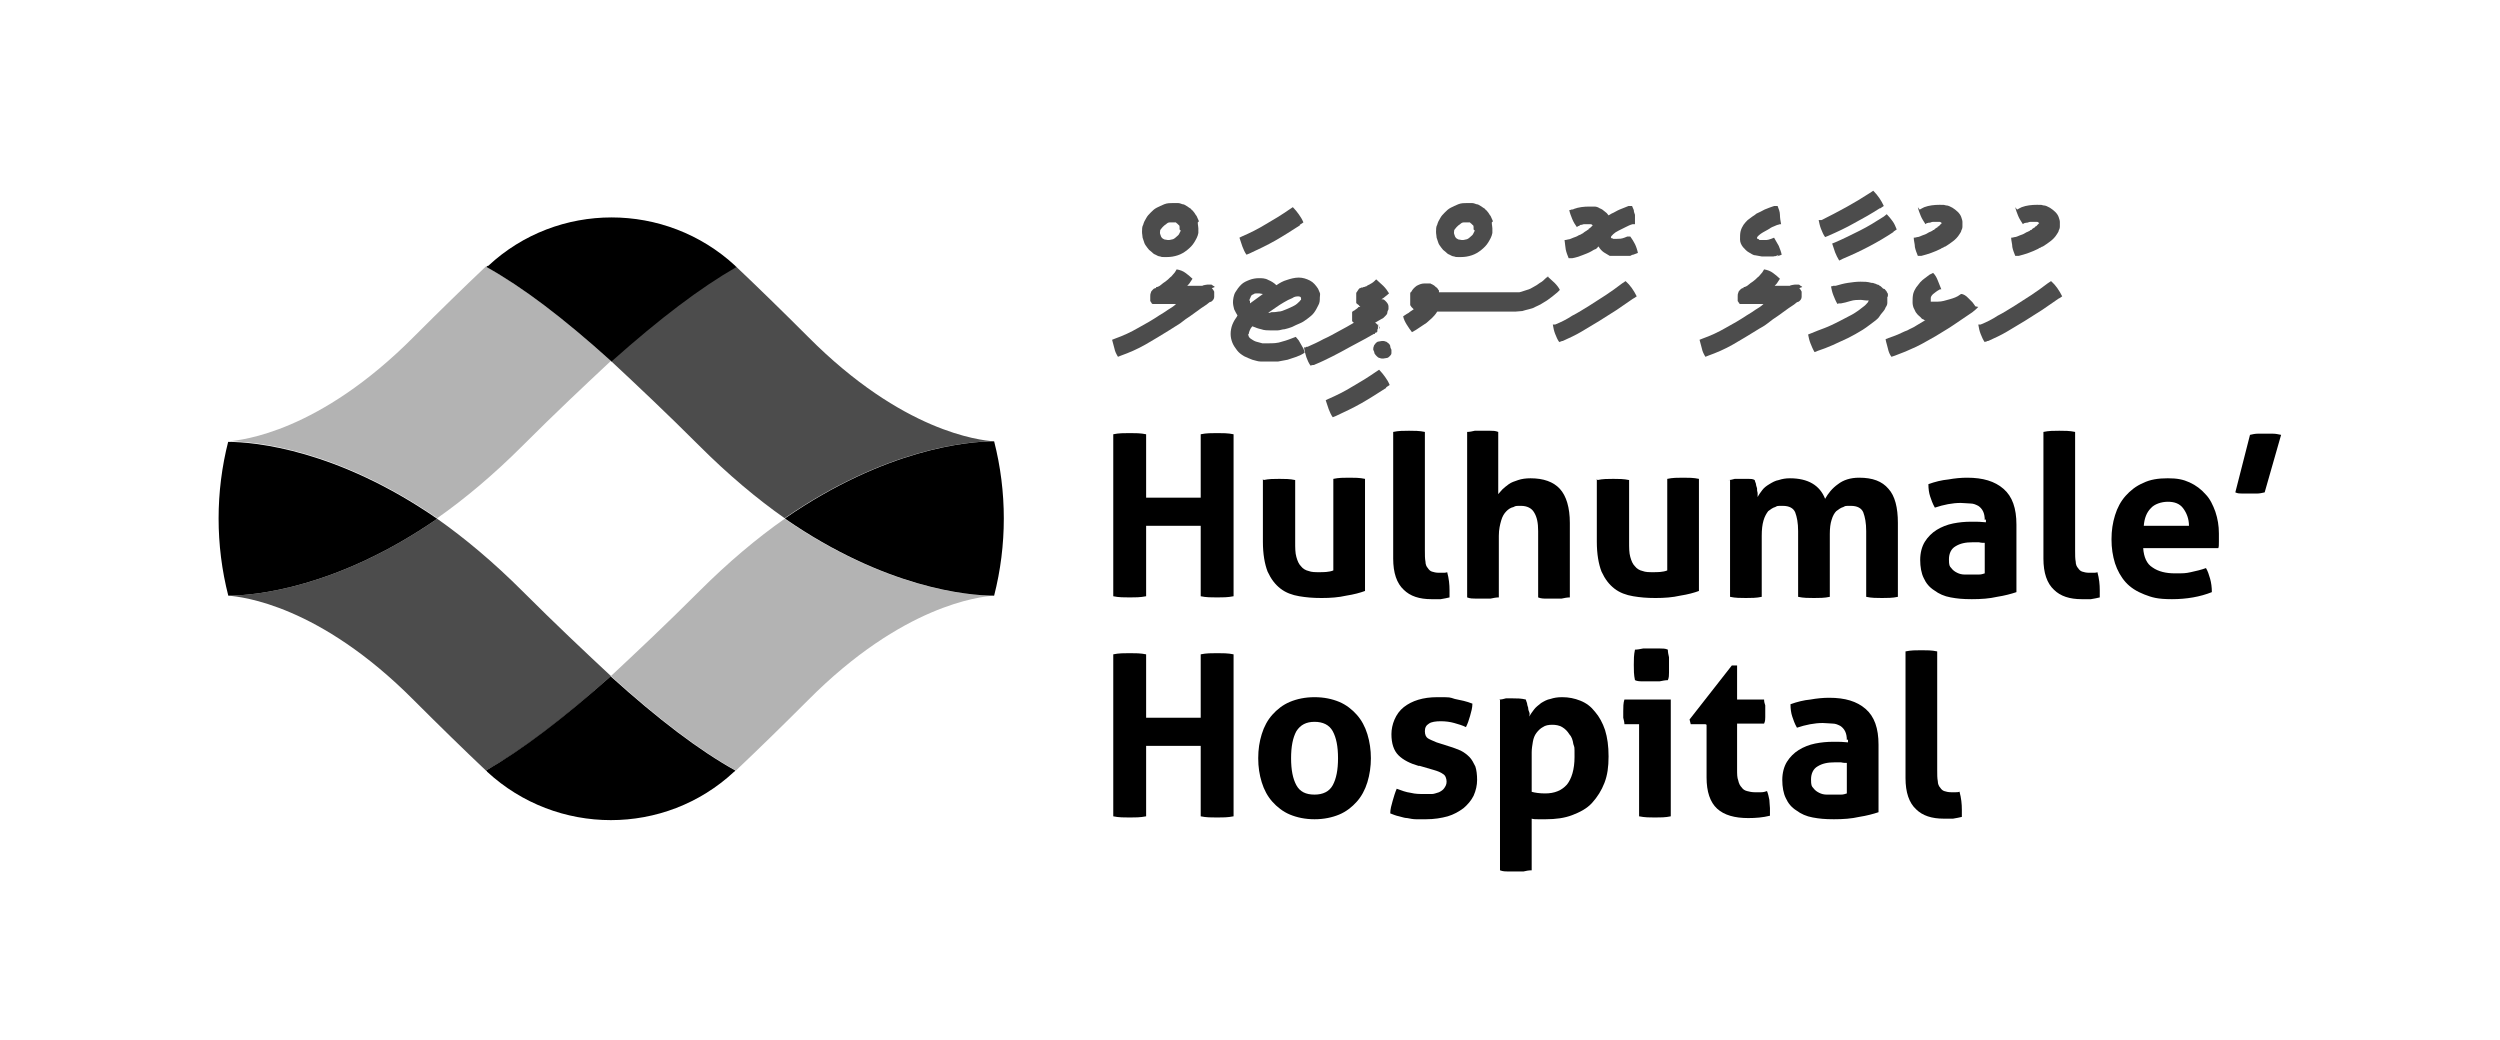 <?xml version="1.0" encoding="UTF-8"?>
<svg id="Layer_1" xmlns="http://www.w3.org/2000/svg" version="1.1" viewBox="0 0 426 177.2">
  <!-- Generator: Adobe Illustrator 29.0.1, SVG Export Plug-In . SVG Version: 2.1.0 Build 192)  -->
  <defs>
    <style>
      .st0 {
        opacity: .3;
      }

      .st1 {
        opacity: .7;
      }
    </style>
  </defs>
  <g>
    <g class="st0">
      <path d="M169.3,101.5h0c-2.4.2-15.5,1.6-31.6,17.8-4.4,4.4-8.5,8.4-12.3,12-6.1-3.4-13-8.6-21.3-16.1h0c4.5-4.2,9.5-8.9,15-14.4,5-5,9.9-9.1,14.6-12.4h0c17.1,11.8,31.1,13.1,35.6,13.1Z"/>
    </g>
    <path d="M104.1,115.2c-8.3,7.4-15.2,12.6-21.3,16.1,0,0,.2.1.2.2,11.9,11,30.3,11,42.1,0,0,0,.2-.1.2-.2-6.1-3.4-13-8.6-21.3-16.1Z"/>
    <g class="st1">
      <path d="M38.9,101.5h0c2.4.2,15.5,1.6,31.6,17.8,4.4,4.4,8.5,8.4,12.3,12,6.1-3.4,13-8.6,21.3-16.1h0c-4.5-4.2-9.5-8.9-15-14.4-5-5-9.9-9.1-14.6-12.4h0c-17.1,11.8-31.1,13.1-35.6,13.1Z"/>
    </g>
    <g class="st0">
      <path d="M38.9,75.2h0c2.4-.2,15.5-1.6,31.6-17.8,4.4-4.4,8.5-8.4,12.3-12,6.1,3.4,13,8.6,21.3,16.1h0c-4.5,4.2-9.5,8.9-15,14.4-5,5-9.9,9.1-14.6,12.4h0c-17.1-11.8-31.1-13.1-35.6-13.1Z"/>
    </g>
    <path d="M38.9,75.2h0c-2.2,8.6-2.2,17.7,0,26.3h0c4.5,0,18.5-1.3,35.6-13.1-17.1-11.8-31.1-13.1-35.6-13.1Z"/>
    <path d="M83.1,45.3c0,0-.2.1-.2.2,6.1,3.4,13,8.6,21.3,16.1,8.3-7.4,15.2-12.6,21.3-16.1,0,0-.2-.1-.2-.2-11.9-11-30.3-11-42.1,0Z"/>
    <g class="st1">
      <path d="M169.3,75.2h0c-2.4-.2-15.5-1.6-31.6-17.8-4.4-4.4-8.5-8.4-12.3-12-6.1,3.4-13,8.6-21.3,16.1h0c4.5,4.2,9.5,8.9,15,14.4,5,5,9.9,9.1,14.6,12.4h0c17.1-11.8,31.1-13.1,35.6-13.1Z"/>
    </g>
    <path d="M133.8,88.4c17.1,11.8,31.1,13.1,35.6,13.1h0c2.2-8.6,2.2-17.7,0-26.3h0c-4.5,0-18.5,1.3-35.6,13.1Z"/>
  </g>
  <g>
    <g>
      <path d="M189.7,74c.9-.2,1.9-.2,2.8-.2s1.9,0,2.8.2v10.8h9.3v-10.8c.9-.2,1.9-.2,2.8-.2s1.9,0,2.8.2v27.6c-1,.2-1.9.2-2.8.2s-1.9,0-2.8-.2v-12h-9.3v12c-1,.2-1.9.2-2.8.2s-1.9,0-2.8-.2v-27.6Z"/>
      <path d="M215.3,81.8c.9-.2,1.8-.2,2.7-.2s1.8,0,2.7.2v10.5c0,1.1,0,1.9.2,2.6.2.7.4,1.2.8,1.6.3.4.8.7,1.3.8.5.2,1.1.2,1.8.2s1.7,0,2.4-.3v-15.6c.9-.2,1.8-.2,2.7-.2s1.8,0,2.7.2v19.1c-.8.3-1.9.6-3.2.8-1.3.3-2.7.4-4.2.4s-2.6-.1-3.8-.3c-1.2-.2-2.3-.6-3.2-1.3-.9-.7-1.6-1.6-2.2-2.9-.5-1.3-.8-3-.8-5.1v-10.7Z"/>
      <path d="M237.4,73.6c.9-.2,1.8-.2,2.7-.2s1.8,0,2.7.2v20.2c0,.8,0,1.4.1,1.9,0,.5.2.9.4,1.1.2.3.4.5.7.6.3.1.7.2,1.2.2s.4,0,.7,0c.2,0,.5,0,.7-.1.3,1.1.4,2.1.4,3.1v.6c0,.2,0,.4,0,.6-.4.1-.9.2-1.5.3-.6,0-1.1,0-1.6,0-2,0-3.6-.5-4.7-1.6-1.2-1.1-1.8-2.9-1.8-5.3v-21.4Z"/>
      <path d="M250,73.6c.4,0,.9-.1,1.3-.2.5,0,.9,0,1.3,0s.9,0,1.3,0c.5,0,.9,0,1.4.2v10.6c.2-.2.4-.5.7-.8.3-.3.7-.6,1.1-.9.4-.3,1-.5,1.6-.7.6-.2,1.3-.3,2.1-.3,2.2,0,3.9.6,5,1.8,1.1,1.2,1.7,3.2,1.7,5.8v12.7c-.5,0-.9.1-1.4.2-.5,0-.9,0-1.3,0s-.9,0-1.3,0c-.5,0-.9,0-1.4-.2v-11.3c0-1.4-.2-2.4-.7-3.2-.4-.7-1.2-1.1-2.2-1.1s-.9,0-1.3.2c-.5.1-.9.4-1.2.7-.4.4-.7.9-.9,1.6-.2.7-.4,1.5-.4,2.6v10.5c-.5,0-.9.1-1.4.2-.5,0-.9,0-1.3,0s-.9,0-1.3,0c-.4,0-.9,0-1.4-.2v-28.1Z"/>
      <path d="M272.2,81.8c.9-.2,1.8-.2,2.7-.2s1.8,0,2.7.2v10.5c0,1.1,0,1.9.2,2.6.2.7.4,1.2.8,1.6.3.4.8.7,1.3.8.5.2,1.1.2,1.8.2s1.7,0,2.4-.3v-15.6c.9-.2,1.8-.2,2.7-.2s1.8,0,2.7.2v19.1c-.8.3-1.9.6-3.2.8-1.3.3-2.7.4-4.2.4s-2.6-.1-3.8-.3c-1.2-.2-2.3-.6-3.2-1.3-.9-.7-1.6-1.6-2.2-2.9-.5-1.3-.8-3-.8-5.1v-10.7Z"/>
      <path d="M294.5,81.8c.4,0,.7-.1,1.1-.2.4,0,.8,0,1.2,0s.8,0,1.2,0c.3,0,.7,0,1,.2,0,.1.1.3.2.6,0,.2.1.5.2.8,0,.3,0,.5.1.8,0,.3,0,.5,0,.7.2-.4.5-.8.8-1.2.3-.4.7-.7,1.2-1,.5-.3,1-.6,1.6-.7.6-.2,1.2-.3,1.9-.3,3.1,0,5.1,1.2,6,3.5.5-.9,1.2-1.8,2.2-2.5.9-.7,2.1-1.1,3.6-1.1,2.3,0,3.9.6,5,1.9,1.1,1.2,1.6,3.2,1.6,5.8v12.6c-.9.2-1.8.2-2.7.2s-1.8,0-2.7-.2v-11.2c0-1.4-.2-2.4-.5-3.2-.3-.7-1-1.1-2.1-1.1s-.9,0-1.3.2c-.4.1-.8.4-1.2.7-.3.3-.6.8-.8,1.5-.2.6-.3,1.4-.3,2.4v10.7c-.9.2-1.8.2-2.7.2s-1.8,0-2.7-.2v-11.2c0-1.4-.2-2.4-.5-3.2-.3-.7-1-1.1-2.1-1.1s-.9,0-1.3.2c-.4.1-.8.4-1.2.7-.3.4-.6.9-.8,1.6-.2.7-.3,1.5-.3,2.6v10.4c-.9.2-1.8.2-2.7.2s-1.8,0-2.7-.2v-19.9Z"/>
      <path d="M338.2,88.6c0-.6-.1-1.1-.3-1.5-.2-.4-.5-.7-.8-.9-.4-.2-.8-.4-1.3-.4-.5,0-1.1-.1-1.7-.1-1.4,0-2.9.3-4.4.8-.4-.7-.6-1.3-.8-1.9-.2-.6-.3-1.3-.3-2.1,1.1-.4,2.3-.7,3.4-.8,1.1-.2,2.2-.3,3.2-.3,2.7,0,4.7.6,6.2,1.9,1.5,1.3,2.2,3.3,2.2,6.1v11.5c-.9.3-2,.6-3.3.8-1.3.3-2.7.4-4.3.4s-2.5-.1-3.6-.3c-1.1-.2-2-.6-2.8-1.2-.8-.5-1.4-1.2-1.8-2.1-.4-.8-.6-1.9-.6-3.1s.3-2.3.8-3.1c.5-.8,1.2-1.5,2-2,.8-.5,1.8-.9,2.8-1.1,1-.2,2-.3,3.1-.3s1.6,0,2.5.1v-.5ZM338.2,92.5c-.3,0-.6,0-1-.1-.4,0-.7,0-1,0-1.3,0-2.2.2-3,.7-.7.4-1.1,1.2-1.1,2.2s.1,1.2.4,1.5c.3.4.6.6,1,.8.4.2.8.3,1.3.3.4,0,.8,0,1.2,0s.8,0,1.2,0c.4,0,.7-.1,1-.2v-5.1Z"/>
      <path d="M348.2,73.6c.9-.2,1.8-.2,2.7-.2s1.8,0,2.7.2v20.2c0,.8,0,1.4.1,1.9,0,.5.2.9.4,1.1.2.3.4.5.7.6.3.1.7.2,1.2.2s.4,0,.7,0c.2,0,.5,0,.7-.1.3,1.1.4,2.1.4,3.1v.6c0,.2,0,.4,0,.6-.4.1-.9.2-1.5.3-.6,0-1.1,0-1.6,0-2,0-3.6-.5-4.7-1.6-1.2-1.1-1.8-2.9-1.8-5.3v-21.4Z"/>
      <path d="M365.2,93.4c.1,1.5.6,2.7,1.6,3.3,1,.7,2.3,1,3.8,1s1.8,0,2.7-.2c.9-.2,1.8-.4,2.6-.7.3.5.5,1.1.7,1.8.2.7.3,1.5.3,2.3-2,.8-4.3,1.2-6.8,1.2s-3.4-.3-4.7-.8c-1.3-.5-2.4-1.2-3.2-2.1-.8-.9-1.4-2-1.8-3.2-.4-1.3-.6-2.6-.6-4.1s.2-2.8.6-4.1c.4-1.3,1-2.4,1.8-3.3.8-.9,1.8-1.7,3-2.2,1.2-.6,2.6-.8,4.2-.8s2.6.2,3.7.7c1.1.5,2,1.2,2.7,2,.8.8,1.3,1.9,1.7,3,.4,1.2.6,2.4.6,3.7s0,1,0,1.4c0,.5,0,.9-.1,1.1h-12.8ZM373,89.6c0-1.2-.4-2.2-1-3-.6-.8-1.5-1.1-2.6-1.1s-2.3.4-2.9,1.1c-.7.7-1.1,1.7-1.2,3h7.8Z"/>
      <path d="M383.4,74.1c.4-.1.9-.2,1.3-.2.4,0,.9,0,1.3,0s.9,0,1.3,0c.5,0,.9.1,1.4.2l-2.8,9.8c-.4.1-.9.2-1.3.2-.4,0-.9,0-1.3,0s-.8,0-1.2,0c-.4,0-.8,0-1.2-.2l2.5-9.8Z"/>
      <path d="M189.7,111.5c.9-.2,1.9-.2,2.8-.2s1.9,0,2.8.2v10.8h9.3v-10.8c.9-.2,1.9-.2,2.8-.2s1.9,0,2.8.2v27.6c-1,.2-1.9.2-2.8.2s-1.9,0-2.8-.2v-12h-9.3v12c-1,.2-1.9.2-2.8.2s-1.9,0-2.8-.2v-27.6Z"/>
      <path d="M224,139.6c-1.6,0-3-.3-4.2-.8-1.2-.5-2.2-1.3-3-2.2-.8-.9-1.4-2-1.8-3.3-.4-1.3-.6-2.6-.6-4.1s.2-2.8.6-4.1c.4-1.3,1-2.4,1.8-3.3.8-.9,1.8-1.7,3-2.2,1.2-.5,2.6-.8,4.2-.8s3,.3,4.2.8c1.2.5,2.2,1.3,3,2.2.8.9,1.4,2,1.8,3.3.4,1.3.6,2.7.6,4.1s-.2,2.8-.6,4.1c-.4,1.3-1,2.4-1.8,3.3-.8.9-1.8,1.7-3,2.2-1.2.5-2.6.8-4.2.8ZM224,135.4c1.4,0,2.5-.5,3.1-1.6.6-1.1.9-2.6.9-4.6s-.3-3.5-.9-4.6c-.6-1.1-1.7-1.6-3.1-1.6s-2.4.5-3.1,1.6c-.6,1.1-.9,2.6-.9,4.6s.3,3.5.9,4.6c.6,1.1,1.6,1.6,3.1,1.6Z"/>
      <path d="M241.7,130.5c-1.4-.4-2.6-1-3.4-1.8-.8-.8-1.2-2-1.2-3.6s.7-3.5,2.1-4.6c1.4-1.1,3.3-1.7,5.7-1.7s2,0,3,.3c1,.2,2,.4,3,.8,0,.7-.2,1.4-.4,2.1-.2.7-.4,1.3-.7,1.9-.6-.3-1.3-.5-2-.7-.7-.2-1.5-.3-2.3-.3s-1.6.1-2,.4c-.5.3-.7.7-.7,1.3s.2,1,.5,1.2c.3.2.8.4,1.5.7l2.2.7c.7.2,1.4.5,1.9.7.6.3,1.1.7,1.5,1.1.4.4.7,1,1,1.6.2.6.3,1.4.3,2.3s-.2,1.8-.6,2.7c-.4.8-1,1.5-1.7,2.1-.8.6-1.7,1.1-2.7,1.4-1.1.3-2.3.5-3.7.5s-1.2,0-1.7,0c-.5,0-1-.1-1.5-.2-.5,0-.9-.2-1.4-.3-.5-.1-1-.3-1.5-.5,0-.7.2-1.4.4-2.1.2-.7.4-1.4.7-2.1.8.3,1.6.6,2.4.7.8.2,1.5.2,2.4.2s.7,0,1.2,0c.4,0,.8-.2,1.2-.3.4-.2.7-.4.9-.7.2-.3.4-.6.4-1.1s-.2-1.1-.6-1.3c-.4-.3-.9-.5-1.6-.7l-2.4-.7Z"/>
      <path d="M255.5,119.2c.4,0,.7-.1,1.1-.2.3,0,.7,0,1.2,0,.7,0,1.4,0,2.2.2,0,.1.1.3.2.6,0,.2.1.5.2.8,0,.3.1.6.2.8s0,.5,0,.7c.2-.4.5-.8.8-1.2.3-.4.7-.7,1.2-1.1.5-.3,1-.6,1.6-.7.6-.2,1.2-.3,2-.3,1.1,0,2.1.2,3.1.6,1,.4,1.8,1,2.5,1.9.7.8,1.3,1.9,1.7,3.1.4,1.3.6,2.7.6,4.5s-.2,3.2-.7,4.5c-.5,1.3-1.2,2.4-2.1,3.4s-2.1,1.6-3.4,2.1c-1.3.5-2.8.7-4.5.7s-.9,0-1.3,0c-.4,0-.8,0-1.1-.1v8.8c-.5,0-1,.1-1.4.2-.4,0-.9,0-1.3,0s-.9,0-1.3,0c-.4,0-.9,0-1.4-.2v-29ZM260.9,134.9c.7.2,1.5.3,2.4.3,1.6,0,2.8-.5,3.7-1.5.8-1,1.3-2.6,1.3-4.7s0-1.5-.2-2.2c-.1-.7-.3-1.3-.7-1.7-.3-.5-.7-.9-1.2-1.2-.5-.3-1.1-.4-1.7-.4s-1.2.1-1.6.4c-.4.2-.8.6-1.1,1-.3.4-.5.9-.6,1.5-.1.6-.2,1.2-.2,1.8v6.8Z"/>
      <path d="M279.4,123.4h-2.6c0-.3-.1-.7-.2-1.1,0-.4,0-.7,0-1.1,0-.7,0-1.4.2-2h7.9v19.9c-.9.2-1.8.2-2.7.2s-1.7,0-2.7-.2v-15.7ZM278.6,115.9c-.2-.9-.2-1.7-.2-2.6s0-1.7.2-2.6c.4,0,.9-.1,1.4-.2.5,0,1,0,1.4,0s.9,0,1.4,0c.5,0,1,0,1.4.2,0,.4.1.9.2,1.3,0,.4,0,.9,0,1.3s0,.8,0,1.3c0,.4,0,.9-.2,1.3-.4,0-.9.1-1.4.2-.5,0-1,0-1.4,0s-.9,0-1.4,0c-.5,0-1,0-1.4-.2Z"/>
      <path d="M290.6,123.4h-2.5l-.2-.8,7.2-9.2h.9v5.8h4.6c0,.4.1.7.2,1,0,.3,0,.6,0,1s0,.7,0,1c0,.3,0,.7-.2,1.1h-4.6v7.8c0,.8,0,1.4.2,1.9.1.5.3.9.6,1.2.2.3.5.5.9.6.4.1.8.2,1.3.2s.8,0,1.1,0c.4,0,.7-.1,1-.2.2.5.3,1,.4,1.5,0,.5.1,1,.1,1.4s0,.5,0,.7c0,.2,0,.4,0,.6-1.2.3-2.4.4-3.7.4-2.3,0-4.1-.5-5.3-1.6-1.2-1.1-1.8-2.9-1.8-5.3v-9Z"/>
      <path d="M314.7,126.1c0-.6-.1-1.1-.3-1.5-.2-.4-.5-.7-.8-.9-.4-.2-.8-.4-1.3-.4-.5,0-1.1-.1-1.7-.1-1.4,0-2.9.3-4.4.8-.4-.7-.6-1.3-.8-1.9-.2-.6-.3-1.3-.3-2.1,1.1-.4,2.3-.7,3.4-.8,1.1-.2,2.2-.3,3.2-.3,2.7,0,4.7.6,6.2,1.9,1.5,1.3,2.2,3.3,2.2,6.1v11.5c-.9.3-2,.6-3.3.8-1.3.3-2.7.4-4.3.4s-2.5-.1-3.6-.3c-1.1-.2-2-.6-2.8-1.2-.8-.5-1.4-1.2-1.8-2.1-.4-.8-.6-1.9-.6-3.1s.3-2.3.8-3.1c.5-.8,1.2-1.5,2-2,.8-.5,1.8-.9,2.8-1.1,1-.2,2-.3,3.1-.3s1.6,0,2.5.1v-.5ZM314.7,130c-.3,0-.6,0-1-.1-.4,0-.7,0-1,0-1.3,0-2.2.2-3,.7-.7.4-1.1,1.2-1.1,2.2s.1,1.2.4,1.5c.3.4.6.6,1,.8.4.2.8.3,1.3.3.4,0,.8,0,1.2,0s.8,0,1.2,0c.4,0,.7-.1,1-.2v-5.1Z"/>
      <path d="M324.7,111c.9-.2,1.8-.2,2.7-.2s1.8,0,2.7.2v20.2c0,.8,0,1.4.1,1.9,0,.5.2.9.4,1.1.2.3.4.5.7.6.3.1.7.2,1.2.2s.4,0,.7,0c.2,0,.5,0,.7-.1.3,1.1.4,2.1.4,3.1v.6c0,.2,0,.4,0,.6-.4.1-.9.2-1.5.3-.6,0-1.1,0-1.6,0-2,0-3.6-.5-4.7-1.6-1.2-1.1-1.8-2.9-1.8-5.3v-21.4Z"/>
    </g>
    <g class="st1">
      <path d="M204.1,37.9c0,.4.1.7.1,1s0,.6,0,.8c-.1.6-.4,1.1-.7,1.6-.3.5-.7.9-1.2,1.3-.5.4-1,.7-1.6.9-.6.2-1.2.3-1.8.3s-.4,0-.6,0c-.2,0-.4,0-.6-.1-.3,0-.6-.2-.8-.3-.3-.1-.5-.3-.7-.5-.3-.2-.5-.4-.7-.7-.2-.3-.4-.5-.5-.8s-.2-.6-.3-.9c0-.3-.1-.6-.1-1s0-.9.2-1.2c.1-.4.3-.8.5-1.1.2-.4.5-.7.8-1s.6-.6,1-.8c.4-.2.8-.4,1.3-.6.5-.2,1-.2,1.5-.2s.5,0,.8,0c.3,0,.5.1.8.2.3,0,.5.2.7.3.2.1.4.3.6.4.1,0,.2.2.3.3.1,0,.2.2.3.3.2.2.3.5.5.7.1.3.3.6.4.9ZM201,39.1c0-.2,0-.3,0-.4,0-.1,0-.3-.2-.4,0,0-.1-.1-.2-.2s-.2-.1-.2-.2c0,0-.2,0-.2,0,0,0-.2,0-.3,0-.2,0-.4,0-.6,0-.2,0-.4.1-.6.3-.2.1-.4.3-.6.5s-.3.4-.4.5c0,.2-.1.5,0,.7s.1.4.2.5c.1.2.3.3.5.4.2,0,.4.1.6.1s.4,0,.7-.1c.2,0,.5-.2.7-.4.2-.2.4-.3.5-.5.1-.2.2-.4.3-.6Z"/>
      <path d="M206.5,49.1c.2.2.3.4.4.6,0,.3,0,.5,0,.9,0,.3-.2.6-.5.8-.1,0-.2.1-.3.1h0c0,0,0,0,0,0,0,0,0,0,0,0,0,0,0,0,0,0l-.5.4-.9.6-1.8,1.3c-.6.4-1.2.8-1.8,1.3-.6.4-1.3.8-1.9,1.2-1.3.8-2.6,1.6-4,2.4-1.4.8-2.8,1.4-4.2,1.9l-.5.2c-.3-.5-.5-.9-.6-1.4-.1-.5-.3-1-.4-1.5l.5-.2c1.4-.5,2.7-1.1,3.9-1.8,1.3-.7,2.5-1.4,3.7-2.2.5-.3,1-.6,1.4-.9.5-.3,1-.6,1.4-1h-1.8s-.9,0-.9,0h-.2c0,0-.2,0-.2,0s-.2,0-.3,0h-.2s0,0,0,0,0,0,0,0c0,0-.1,0-.2,0s0,0-.2,0h0c0,0,0,0,0,0,0,0,0,0,0,0,0,0,0,0,0,0,0,0-.2-.1-.2-.2,0,0-.1-.2-.2-.3,0,0,0-.1,0-.2,0,0,0,0,0,0,0,0,0-.2,0-.3,0,0,0-.2,0-.3,0-.2,0-.4.1-.6,0-.2.2-.4.3-.5,0,0,.1-.1.2-.2,0,0,.1,0,.2-.1h.2c0-.1,0-.2,0-.2h0c0,0,0,0,.1,0,0,0,0,0,0,0h.1s0,0,0,0c.3-.1.6-.3.8-.5s.6-.4.8-.6c.3-.2.5-.5.8-.7.2-.2.4-.5.6-.7l.3-.5c.6.1,1.1.3,1.5.6.4.3.8.6,1.2,1-.1.2-.3.4-.4.6-.1.2-.3.4-.5.6h2.6c0-.1.8-.2.8-.2h.3c0,0,.1,0,.2,0,0,0,.1,0,.2,0,.1,0,.2.1.3.2.1,0,.2.1.3.2Z"/>
      <path d="M221.5,38.4c-1.4.9-2.8,1.8-4.2,2.6-1.4.8-2.9,1.5-4.4,2.2l-.5.2c-.3-.4-.5-.9-.7-1.4-.2-.5-.3-1-.5-1.5l.4-.2c1.4-.6,2.8-1.3,4.1-2.1,1.4-.8,2.7-1.6,4-2.5l.6-.4c.4.4.7.8,1,1.2.3.4.6.9.8,1.4l-.6.4Z"/>
      <path d="M212.7,56.9c0,.3.1.6.4.8.3.2.6.4.9.5.4.1.7.2,1.1.3.4,0,.7,0,1,0,.8,0,1.6,0,2.4-.3.8-.2,1.5-.5,2.3-.8.2.2.3.4.5.6.1.2.3.5.4.7.1.2.3.5.4.7.1.3.2.5.2.7-.4.3-.9.5-1.4.7s-1,.3-1.5.5c-.5.1-1.1.2-1.6.3-.5,0-1.1,0-1.6,0s-.9,0-1.4,0c-.5,0-.9-.2-1.4-.3-.5-.2-1-.4-1.4-.6-.5-.3-.9-.6-1.2-1-.3-.4-.6-.8-.8-1.3-.2-.5-.3-1-.3-1.5s.1-1.1.3-1.6c.2-.5.5-1,.8-1.4,0,0,0,0,0-.1,0,0,0,0,.1,0-.2-.3-.4-.7-.6-1.1-.1-.4-.2-.8-.2-1.2s.1-1.2.4-1.7c.3-.5.6-.9,1-1.3s.9-.6,1.4-.8c.5-.2,1.1-.3,1.6-.3s1.1,0,1.6.3c.5.2,1,.5,1.4.9.6-.4,1.1-.7,1.8-.9.6-.2,1.3-.4,2-.4s1.3.2,1.9.5,1,.8,1.4,1.4c.1.2.2.5.3.7s0,.5,0,.8c0,.5,0,.9-.3,1.4-.2.4-.4.8-.7,1.2s-.7.7-1.1,1c-.4.3-.8.6-1.3.8s-.9.4-1.3.6c-.5.2-.9.3-1.3.4-.4,0-.8.2-1.2.2-.4,0-.8,0-1.2,0s-1.1,0-1.6-.2c-.5-.1-1-.3-1.5-.5-.2.2-.3.4-.4.6-.1.2-.2.5-.2.7ZM213,51.3c0,0,0,.2,0,.2s0,.1,0,.2c.4-.3.7-.5,1.1-.8.4-.3.7-.5,1.1-.8-.2,0-.4-.1-.6-.1s-.4,0-.6,0c-.2,0-.4.1-.5.2-.2,0-.3.2-.4.4,0,.2-.2.3-.2.6ZM216.5,53.2c.4,0,.8,0,1.3-.1.5,0,.9-.2,1.4-.4.5-.2.9-.4,1.3-.6.4-.2.7-.5,1-.8,0,0,0-.1.2-.2,0,0,0-.2,0-.2,0-.1,0-.2-.1-.3,0,0-.2-.1-.3-.1-.3,0-.7,0-1.1.3-.5.2-.9.4-1.4.7s-1,.6-1.4.9-.9.6-1.3.9c0,0,.2,0,.2,0h.2Z"/>
      <path d="M236.2,66.1c-1.4.9-2.8,1.8-4.2,2.6-1.4.8-2.9,1.5-4.4,2.2l-.5.2c-.3-.4-.5-.9-.7-1.4s-.3-1-.5-1.5l.4-.2c1.4-.6,2.8-1.3,4.1-2.1,1.4-.8,2.7-1.6,4-2.5l.6-.4c.4.4.7.8,1,1.2s.6.9.8,1.4l-.6.4Z"/>
      <path d="M254.2,37.9c0,.4.1.7.1,1s0,.6,0,.8c-.1.6-.4,1.1-.7,1.6-.3.5-.7.9-1.2,1.3-.5.4-1,.7-1.6.9-.6.2-1.2.3-1.8.3s-.4,0-.6,0c-.2,0-.4,0-.6-.1-.3,0-.6-.2-.8-.3-.3-.1-.5-.3-.7-.5-.3-.2-.5-.4-.7-.7-.2-.3-.4-.5-.5-.8s-.2-.6-.3-.9c0-.3-.1-.6-.1-1s0-.9.2-1.2c.1-.4.3-.8.5-1.1.2-.4.5-.7.8-1s.6-.6,1-.8c.4-.2.8-.4,1.3-.6.5-.2,1-.2,1.5-.2s.5,0,.8,0c.3,0,.5.1.8.2.3,0,.5.2.7.3.2.1.4.3.6.4.1,0,.2.2.3.3.1,0,.2.2.3.3.2.2.3.5.5.7.1.3.3.6.4.9ZM251.1,39.1c0-.2,0-.3,0-.4,0-.1,0-.3-.2-.4,0,0-.1-.1-.2-.2s-.2-.1-.2-.2c0,0-.2,0-.2,0,0,0-.2,0-.3,0-.2,0-.4,0-.6,0-.2,0-.4.1-.6.3-.2.1-.4.3-.6.5s-.3.4-.4.5c0,.2-.1.5,0,.7s.1.4.2.5c.1.2.3.3.5.4.2,0,.4.1.6.1s.4,0,.7-.1c.2,0,.5-.2.7-.4.2-.2.4-.3.5-.5.1-.2.2-.4.3-.6Z"/>
      <path d="M263.7,47.1c.4.4.8.7,1.2,1.1.4.4.7.8.9,1.2l-.4.4c-.6.5-1.2,1-1.8,1.4-.6.4-1.3.8-2,1.1-.3.2-.7.3-1.1.4-.4.1-.8.2-1.1.3-.4,0-.8.1-1.2.1-.4,0-.8,0-1.1,0h-8.1c0,0-4.1,0-4.1,0-.3.5-.6.8-.9,1.1-.3.3-.6.5-.9.8-.3.2-.6.4-.9.6s-.6.4-.9.6l-.7.4c-.3-.4-.6-.8-.9-1.3s-.5-.9-.6-1.4l.6-.4c.2-.1.4-.2.6-.4.2-.1.4-.3.6-.4,0,0,0,0,0,0s0,0,0,0c0,0-.1-.1-.2-.2,0,0-.1-.1-.2-.2,0,0-.1-.2-.2-.3,0,0,0-.2,0-.2,0,0,0-.2,0-.3s0-.2,0-.3v-.5c0,0,0-.1,0-.2,0,0,0-.1,0-.2,0-.1,0-.2,0-.3,0,0,0-.2.2-.3.2-.4.5-.7.9-1,.4-.2.8-.4,1.3-.4s.3,0,.5,0c.1,0,.2,0,.4,0s.2,0,.3.1c.1,0,.2.1.4.2.2.1.3.3.5.4.1,0,.2.3.4.5v.2c0,0,0,.1,0,.1h12c.2,0,.4,0,.5,0,.2,0,.3,0,.4,0,.2,0,.3,0,.4,0,.1,0,.2,0,.4,0,.5-.1.9-.3,1.3-.4.4-.1.8-.3,1.1-.5.4-.2.7-.4,1.1-.7.4-.2.7-.5,1.1-.9,0,0,.1,0,.2-.1,0,0,.1-.1.2-.2Z"/>
      <path d="M277.8,40.3c.3.4.6.9.8,1.3s.4,1,.5,1.5l-.8.3c-.2,0-.3.1-.5.2-.1,0-.3,0-.4,0,0,0-.2,0-.3,0-.1,0-.3,0-.4,0-.1,0-.3,0-.4,0-.1,0-.2,0-.3,0s-.2,0-.3,0c0,0-.2,0-.3,0h-.6s-.2,0-.2,0h-.3c-.3-.2-.7-.4-1-.6s-.7-.6-.9-1c0,0-.2.1-.2.2s-.1,0-.2.2c-.3.1-.5.2-.8.4-.5.3-1.1.5-1.6.7s-1.1.4-1.7.5c0,0-.2,0-.3,0,0,0-.2,0-.3,0-.2-.5-.4-1-.5-1.5s-.1-1-.2-1.6c.1,0,.3,0,.6-.1.3,0,.6-.2.9-.3s.6-.2.9-.4c.3-.1.5-.2.6-.3.1,0,.2-.1.3-.2s.2-.1.3-.2c0,0,.2-.1.3-.2s.2,0,.2-.2c.2-.1.3-.2.4-.3s.2-.2.3-.3c0,0,0,0,0,0h0c-.1-.1-.2-.2-.4-.2-.2,0-.3,0-.5,0s-.3,0-.4,0c-.2,0-.4,0-.5.1-.2,0-.4,0-.5.2-.2,0-.3.1-.4.2-.3-.4-.6-.9-.8-1.4s-.4-1-.5-1.5c.1,0,.2,0,.4-.1.1,0,.3,0,.4-.1.8-.3,1.7-.4,2.6-.4s.6,0,.9,0c.3,0,.6.1.9.3.3.1.6.3.8.5.3.2.5.4.7.7l.5-.3c.5-.2.9-.5,1.4-.7.5-.2,1-.4,1.5-.6,0,0,.2,0,.3,0s.2,0,.3,0c.1.2.2.5.3.7,0,.3.1.5.2.8,0,.3,0,.5,0,.8,0,.3,0,.5,0,.8,0,0-.1,0-.2,0,0,0-.1,0-.2,0-.4.1-.8.3-1.2.5s-.8.4-1.2.6c-.4.2-.7.4-.9.6s-.4.4-.4.5h0c0,.1,0,.1.1.2,0,0,.2,0,.3.1.2,0,.4,0,.6,0,.4,0,.8,0,1.3-.2l.5-.2Z"/>
      <path d="M278.4,50.8c-1,.7-1.9,1.3-2.9,2-1,.6-2,1.3-3,1.9-1,.6-2,1.2-3,1.8-1,.6-2.1,1.1-3.2,1.6-.1,0-.2,0-.3.1,0,0-.2,0-.3.1-.3-.4-.5-.9-.7-1.4s-.3-1-.4-1.6c0,0,.1,0,.2,0,0,0,.1,0,.2,0,1-.4,2-.9,2.9-1.5,1-.5,1.9-1.1,2.9-1.7.9-.6,1.9-1.2,2.8-1.8s1.9-1.3,2.8-2l.6-.4c.8.7,1.4,1.6,1.9,2.6l-.6.4Z"/>
      <path d="M303.1,43.5c-.1,0-.3,0-.4.1s-.3,0-.5.1c-.2,0-.3,0-.5,0-.2,0-.3,0-.5,0h-1l-1.1-.2c-.4,0-.7-.3-1.1-.5-.4-.2-.7-.6-1-.9-.3-.4-.5-.8-.5-1.3,0-.5,0-1,.1-1.4.1-.4.3-.8.5-1.1.2-.3.5-.6.7-.8.3-.2.5-.4.8-.6.3-.2.5-.3.7-.5.5-.2,1-.5,1.4-.7.5-.2,1-.4,1.6-.6.1,0,.2,0,.3,0,.1,0,.2,0,.3,0,.2.5.4,1,.4,1.5,0,.5.1,1.1.2,1.6-.1,0-.3,0-.5.1-.2,0-.5.2-.8.3-.3.1-.6.3-.9.5-.3.2-.6.3-.9.5-.3.2-.5.3-.7.5-.2.2-.3.3-.3.4h0c0,.1,0,.2.1.2,0,0,.2,0,.3.2.1,0,.3,0,.5,0s.4,0,.7,0c.2,0,.5-.1.8-.2l.5-.2c.3.5.5.9.8,1.4.2.5.4,1,.5,1.5l-.8.3Z"/>
      <path d="M306.6,49.1c.2.2.3.4.4.6,0,.3,0,.5,0,.9,0,.3-.2.6-.5.8-.1,0-.2.1-.3.1h0c0,0,0,0,0,0,0,0,0,0,0,0,0,0,0,0,0,0l-.5.4-.9.6-1.8,1.3c-.6.4-1.2.8-1.8,1.3s-1.3.8-1.9,1.2c-1.3.8-2.6,1.6-4,2.4-1.4.8-2.8,1.4-4.2,1.9l-.5.2c-.3-.5-.5-.9-.6-1.4-.1-.5-.3-1-.4-1.5l.5-.2c1.4-.5,2.7-1.1,3.9-1.8,1.3-.7,2.5-1.4,3.7-2.2.5-.3,1-.6,1.4-.9.5-.3,1-.6,1.4-1h-1.8s-.9,0-.9,0h-.2c0,0-.2,0-.2,0s-.2,0-.3,0h-.2s0,0,0,0,0,0,0,0c0,0-.1,0-.2,0s0,0-.2,0h0c0,0,0,0,0,0,0,0,0,0,0,0,0,0,0,0,0,0,0,0-.2-.1-.2-.2,0,0-.1-.2-.2-.3,0,0,0-.1,0-.2,0,0,0,0,0,0,0,0,0-.2,0-.3,0,0,0-.2,0-.3,0-.2,0-.4.1-.6,0-.2.2-.4.3-.5,0,0,.1-.1.2-.2,0,0,.1,0,.2-.1h.2c0-.1,0-.2,0-.2h0c0,0,0,0,.1,0,0,0,0,0,0,0h.1s0,0,0,0c.3-.1.6-.3.8-.5s.6-.4.8-.6c.3-.2.5-.5.8-.7.2-.2.4-.5.6-.7l.3-.5c.6.1,1.1.3,1.5.6.4.3.8.6,1.2,1-.1.2-.3.4-.4.6-.1.2-.3.4-.5.6h2.6c0-.1.8-.2.8-.2h.3c0,0,.1,0,.2,0,0,0,.1,0,.2,0,.1,0,.2.1.3.2.1,0,.2.1.3.2Z"/>
      <path d="M320.3,35.5c-1.4.9-2.8,1.7-4.3,2.5-1.4.8-2.9,1.5-4.5,2.2l-.5.2c-.3-.4-.5-.9-.7-1.4-.2-.5-.3-1-.4-1.5h.5c2.8-1.4,5.6-2.9,8.2-4.6l.6-.4c.8.8,1.4,1.7,1.8,2.6l-.6.4ZM322.7,39.5c-2.7,1.8-5.6,3.3-8.7,4.6l-.6.3c-.3-.5-.5-.9-.7-1.4s-.3-1-.5-1.5l.5-.2c1.4-.6,2.8-1.3,4.2-2,1.4-.7,2.7-1.5,4.1-2.4l.5-.4c.4.4.7.8,1,1.2s.5.9.7,1.4l-.6.4Z"/>
      <path d="M321.6,50.5v.5c0,.1,0,.2,0,.3,0,.1,0,.2,0,.3,0,.3-.1.5-.3.8-.1.3-.3.6-.5.8s-.4.5-.6.8-.4.4-.6.6c-.7.5-1.4,1.1-2.2,1.6-.8.5-1.7,1-2.5,1.4-.9.4-1.7.8-2.6,1.2s-1.7.7-2.6,1l-.5.2c-.3-.5-.5-1-.7-1.5s-.3-1-.4-1.5l.5-.2c.7-.3,1.5-.6,2.3-.9.8-.3,1.6-.7,2.4-1.1.8-.4,1.5-.8,2.3-1.2.7-.4,1.4-.9,2-1.4.3-.2.5-.5.7-.7,0,0,0-.1.1-.2s0,0,0-.1c0,0-.1,0-.2,0,0,0-.1,0-.2,0-.3,0-.6-.1-1-.1s-1.1,0-1.7.2-1.1.3-1.6.4c-.1,0-.2,0-.3,0,0,0-.2,0-.3.1-.3-.5-.5-1-.7-1.5-.2-.5-.3-1-.4-1.5.1,0,.2,0,.4-.1.1,0,.2,0,.4,0,.7-.2,1.4-.4,2.1-.5.7-.1,1.4-.2,2.1-.2s1.2,0,1.9.2c.2,0,.3,0,.5.1.1,0,.3.1.5.2.2,0,.3.1.4.2.1,0,.3.2.4.3l.2.2c0,0,0,0,.1,0,0,0,0,0,.2.1,0,.1.2.2.3.4,0,.1.2.3.2.4,0,.1,0,.2,0,.3,0,0,0,.2,0,.2Z"/>
      <path d="M327.1,35.7c.1,0,.2-.1.4-.2s.2-.1.4-.2c.8-.3,1.7-.4,2.6-.4s.7,0,1.1.1c.4,0,.7.2,1.1.4.3.2.6.4.9.7.3.3.5.6.6.9.1.3.2.6.2.8,0,.3,0,.5,0,.8,0,.3-.1.5-.2.7,0,.2-.2.4-.3.6-.3.5-.7.9-1.1,1.2s-.8.6-1.3.9c-.1,0-.3.1-.4.2-.1,0-.3.1-.4.2-1,.5-2.1.9-3.3,1.2,0,0-.2,0-.3,0,0,0-.2,0-.3,0-.2-.5-.4-1-.5-1.5,0-.5-.2-1.1-.2-1.6.1,0,.3,0,.6-.1.3,0,.6-.2.9-.3.3-.1.6-.2.9-.4s.5-.2.6-.3c.1,0,.2-.1.3-.2.1,0,.2,0,.3-.2,0,0,.2-.1.3-.2.1,0,.2-.1.2-.2.2,0,.3-.2.4-.3s.2-.2.3-.3c0,0,0,0,0,0,0,0,0,0,0,0-.1,0-.2-.2-.4-.2-.2,0-.3,0-.5,0s-.3,0-.4,0c-.2,0-.4,0-.6.1s-.4,0-.5.1c-.2,0-.3.1-.4.2-.3-.5-.6-.9-.8-1.4-.2-.5-.4-1-.5-1.5Z"/>
      <path d="M337.1,52.3c0,0-.1.1-.2.2,0,0-.1.1-.2.2h0s-.6.5-.6.5c-1,.7-2.1,1.4-3.1,2.1-1,.7-2.1,1.3-3.2,2-.5.3-1.1.6-1.6.9-.5.3-1.1.6-1.7.9-.6.3-1.2.5-1.8.8-.6.2-1.2.5-1.8.7l-.6.2c-.3-.4-.5-.9-.6-1.4s-.3-1-.4-1.6l.5-.2c.6-.2,1.1-.4,1.6-.6.5-.2,1-.5,1.6-.7.5-.3,1.1-.5,1.5-.8.5-.3,1-.6,1.5-.9,0,0,0,0,.1,0,0,0,0,0,.1,0-.2,0-.4-.1-.5-.2-.2,0-.3-.2-.5-.4-.2-.2-.4-.3-.6-.6-.2-.2-.3-.5-.4-.7-.2-.3-.3-.8-.3-1.2,0-.5,0-.9.1-1.4.1-.4.3-.8.5-1.1.2-.3.5-.6.7-.9.3-.3.5-.5.8-.7s.5-.4.8-.6l.6-.3c.4.4.6.8.8,1.3.2.5.4,1,.6,1.5,0,0-.1,0-.2,0,0,0-.1,0-.2.1-.4.2-.7.5-1,.7-.3.3-.4.5-.4.7,0,0,0,.2,0,.3s0,.2,0,.3h0s0,0,0,0c0,0,0,0,.1,0,.1,0,.3,0,.5,0,.2,0,.4,0,.6,0,.7,0,1.3-.2,2-.4.7-.2,1.3-.4,1.8-.8,0,0,.1-.1.2-.1s0,0,.1,0c.1,0,.3.1.5.2.2.1.4.3.6.5.2.2.4.4.7.7.2.3.4.5.5.7Z"/>
      <path d="M343.7,35.7c.1,0,.2-.1.4-.2s.2-.1.4-.2c.8-.3,1.7-.4,2.6-.4s.7,0,1.1.1c.4,0,.7.2,1.1.4.3.2.6.4.9.7.3.3.5.6.6.9.1.3.2.6.2.8,0,.3,0,.5,0,.8,0,.3-.1.5-.2.7,0,.2-.2.4-.3.6-.3.5-.7.9-1.1,1.2s-.8.6-1.3.9c-.1,0-.3.1-.4.2-.1,0-.3.1-.4.2-1,.5-2.1.9-3.3,1.2,0,0-.2,0-.3,0,0,0-.2,0-.3,0-.2-.5-.4-1-.5-1.5,0-.5-.2-1.1-.2-1.6.1,0,.3,0,.6-.1.3,0,.6-.2.9-.3.3-.1.6-.2.9-.4s.5-.2.6-.3c.1,0,.2-.1.3-.2.1,0,.2,0,.3-.2,0,0,.2-.1.3-.2.1,0,.2-.1.2-.2.2,0,.3-.2.4-.3s.2-.2.3-.3c0,0,0,0,0,0,0,0,0,0,0,0-.1,0-.2-.2-.4-.2-.2,0-.3,0-.5,0s-.3,0-.4,0c-.2,0-.4,0-.6.1s-.4,0-.5.1c-.2,0-.3.1-.4.2-.3-.5-.6-.9-.8-1.4-.2-.5-.4-1-.5-1.5Z"/>
      <path d="M350.9,50.8c-1,.7-1.9,1.3-2.9,2-1,.6-2,1.3-3,1.9-1,.6-2,1.2-3,1.8-1,.6-2.1,1.1-3.2,1.6-.1,0-.2,0-.3.1,0,0-.2,0-.3.1-.3-.4-.5-.9-.7-1.4-.2-.5-.3-1-.4-1.6,0,0,.1,0,.2,0,0,0,.1,0,.2,0,1-.4,2-.9,2.9-1.5,1-.5,1.9-1.1,2.9-1.7.9-.6,1.9-1.2,2.8-1.8s1.9-1.3,2.8-2l.6-.4c.8.7,1.4,1.6,1.9,2.6l-.6.4Z"/>
      <path d="M237.1,59.6c0,.2,0,.4,0,.6,0,.2-.2.4-.3.5-.1.1-.3.3-.5.3-.2,0-.4.1-.6.1s-.4,0-.6-.1c-.2,0-.4-.2-.5-.3-.1-.1-.3-.3-.4-.5,0-.2-.1-.4-.2-.6,0-.2,0-.4.1-.6,0-.2.2-.3.3-.5.1-.1.3-.3.5-.3.2,0,.4-.1.6-.1s.4,0,.6.1c.2,0,.3.2.5.3.1.1.3.3.3.5,0,.2.1.4.2.6ZM235.1,56.1s0,0,0-.1c0,0,0,0,0,0,0,0,0,0,0-.1,0,0,0,0,0-.1h0c0,0,0,0,0,0-.1-.2-.2-.3-.3-.4,0,0-.1-.1-.2-.2,0,0-.2-.2-.3-.2,0,0,0,0,0,0l.5-.3c.2-.1.5-.3.7-.4.1,0,.3-.2.4-.3h0c0,0,.1-.1.2-.2.1-.1.3-.3.3-.5,0-.2.1-.4.2-.6,0-.2,0-.4,0-.5,0-.3-.2-.6-.5-.9-.1-.1-.2-.2-.4-.3,0,0,0,0-.1,0h0s0,0,0,0c0,0-.1,0-.2,0,.3-.2.6-.4.8-.6.2-.1.3-.3.5-.4-.3-.5-.6-.9-1-1.3-.4-.4-.8-.7-1.2-1.1h0c0,0-.2.2-.3.3-.3.3-.7.5-1.1.7,0,0-.2.1-.3.2,0,0-.2,0-.3.1-.1,0-.2,0-.3.1h-.2c0,0,0,0,0,0h0c0,0-.1,0-.2.1h0s0,0,0,0c0,0,0,0-.1,0,0,0-.1.1-.2.2,0,0-.1.2-.2.3,0,0-.1.2-.2.3,0,0,0,.1,0,.2,0,0,0,.1,0,.2,0,0,0,.1,0,.2,0,0,0,0,0,.1,0,0,0,0,0,.1,0,0,0,0,0,.1,0,0,0,.1,0,.2h0c0,0,0,0,0,0h0c0,.1,0,.2,0,.2h0s0,0,0,0h0c0,0,0,.1,0,.1,0,0,0,0,0,.1,0,0,0,0,0,0h0c0,0,0,.1,0,.2,0,.1.2.2.3.3,0,0,.2.1.2.2,0,0,.1.1.2.2h-.3c-.2.3-.5.4-.7.6,0,0-.1,0-.2.1,0,0-.2.1-.2.2,0,0,0,0,0,0h0s0,0,0,0h0s0,0,0,0c0,0,0,0,0,0,0,0,0,0,0,0h0s0,0,0,0c0,0,0,0,0,0,0,0,0,0,0,0,0,0,0,0,0,0,0,0,0,0,0,0,0,0,0,0,0,0,0,0,0,.2,0,.2,0,0,0,.1,0,.2,0,0,0,.1,0,.2,0,0,0,.1,0,.2,0,0,0,.2,0,.3,0,.1,0,.2,0,.2,0,0,0,0,0,0,0,0,0,0,0,0h0c0,0,0,.1,0,.1h0c0,0,0,0,0,.1h0s0,0,0,0h0s0,0,0,0h0s0,0,0,0h0c.1.2.2.2.3.3,0,0,0,0,0,0-.8.5-1.6.9-2.5,1.4-.9.5-1.8,1-2.7,1.4-.9.5-1.8.9-2.7,1.3h-.2c0,0-.1.1-.1.1h-.3c.2,1.2.5,2.2,1.1,3.1h0s.4-.1.4-.1h.2c0,0,.2-.1.2-.1,1-.4,2-.9,3-1.4,1-.5,1.9-1,2.8-1.5.9-.5,1.9-1,2.8-1.5.5-.3.9-.5,1.4-.8h.2c0-.1,0-.2,0-.2h0s0,0,0,0c0,0,0,0,.1,0s0,0,.1,0h0s0,0,0,0c0,0,0,0,0,0,0,0,.1-.1.2-.2,0,0,0,0,0-.1,0,0,0,0,0-.1,0,0,0-.2.1-.3,0,0,0-.1,0-.2,0,0,0-.1,0-.1,0,0,0-.2,0-.3,0,0,0,0,0-.1,0,0,0,0,0-.1ZM234.2,53.6h0s0,0,0,0c0,0,0,0,0,0ZM233.8,49.7s0,0,0,0c0,0,0,0,0,0h0ZM232.5,55.8h0s0,0,0,0h0Z"/>
    </g>
  </g>
</svg>